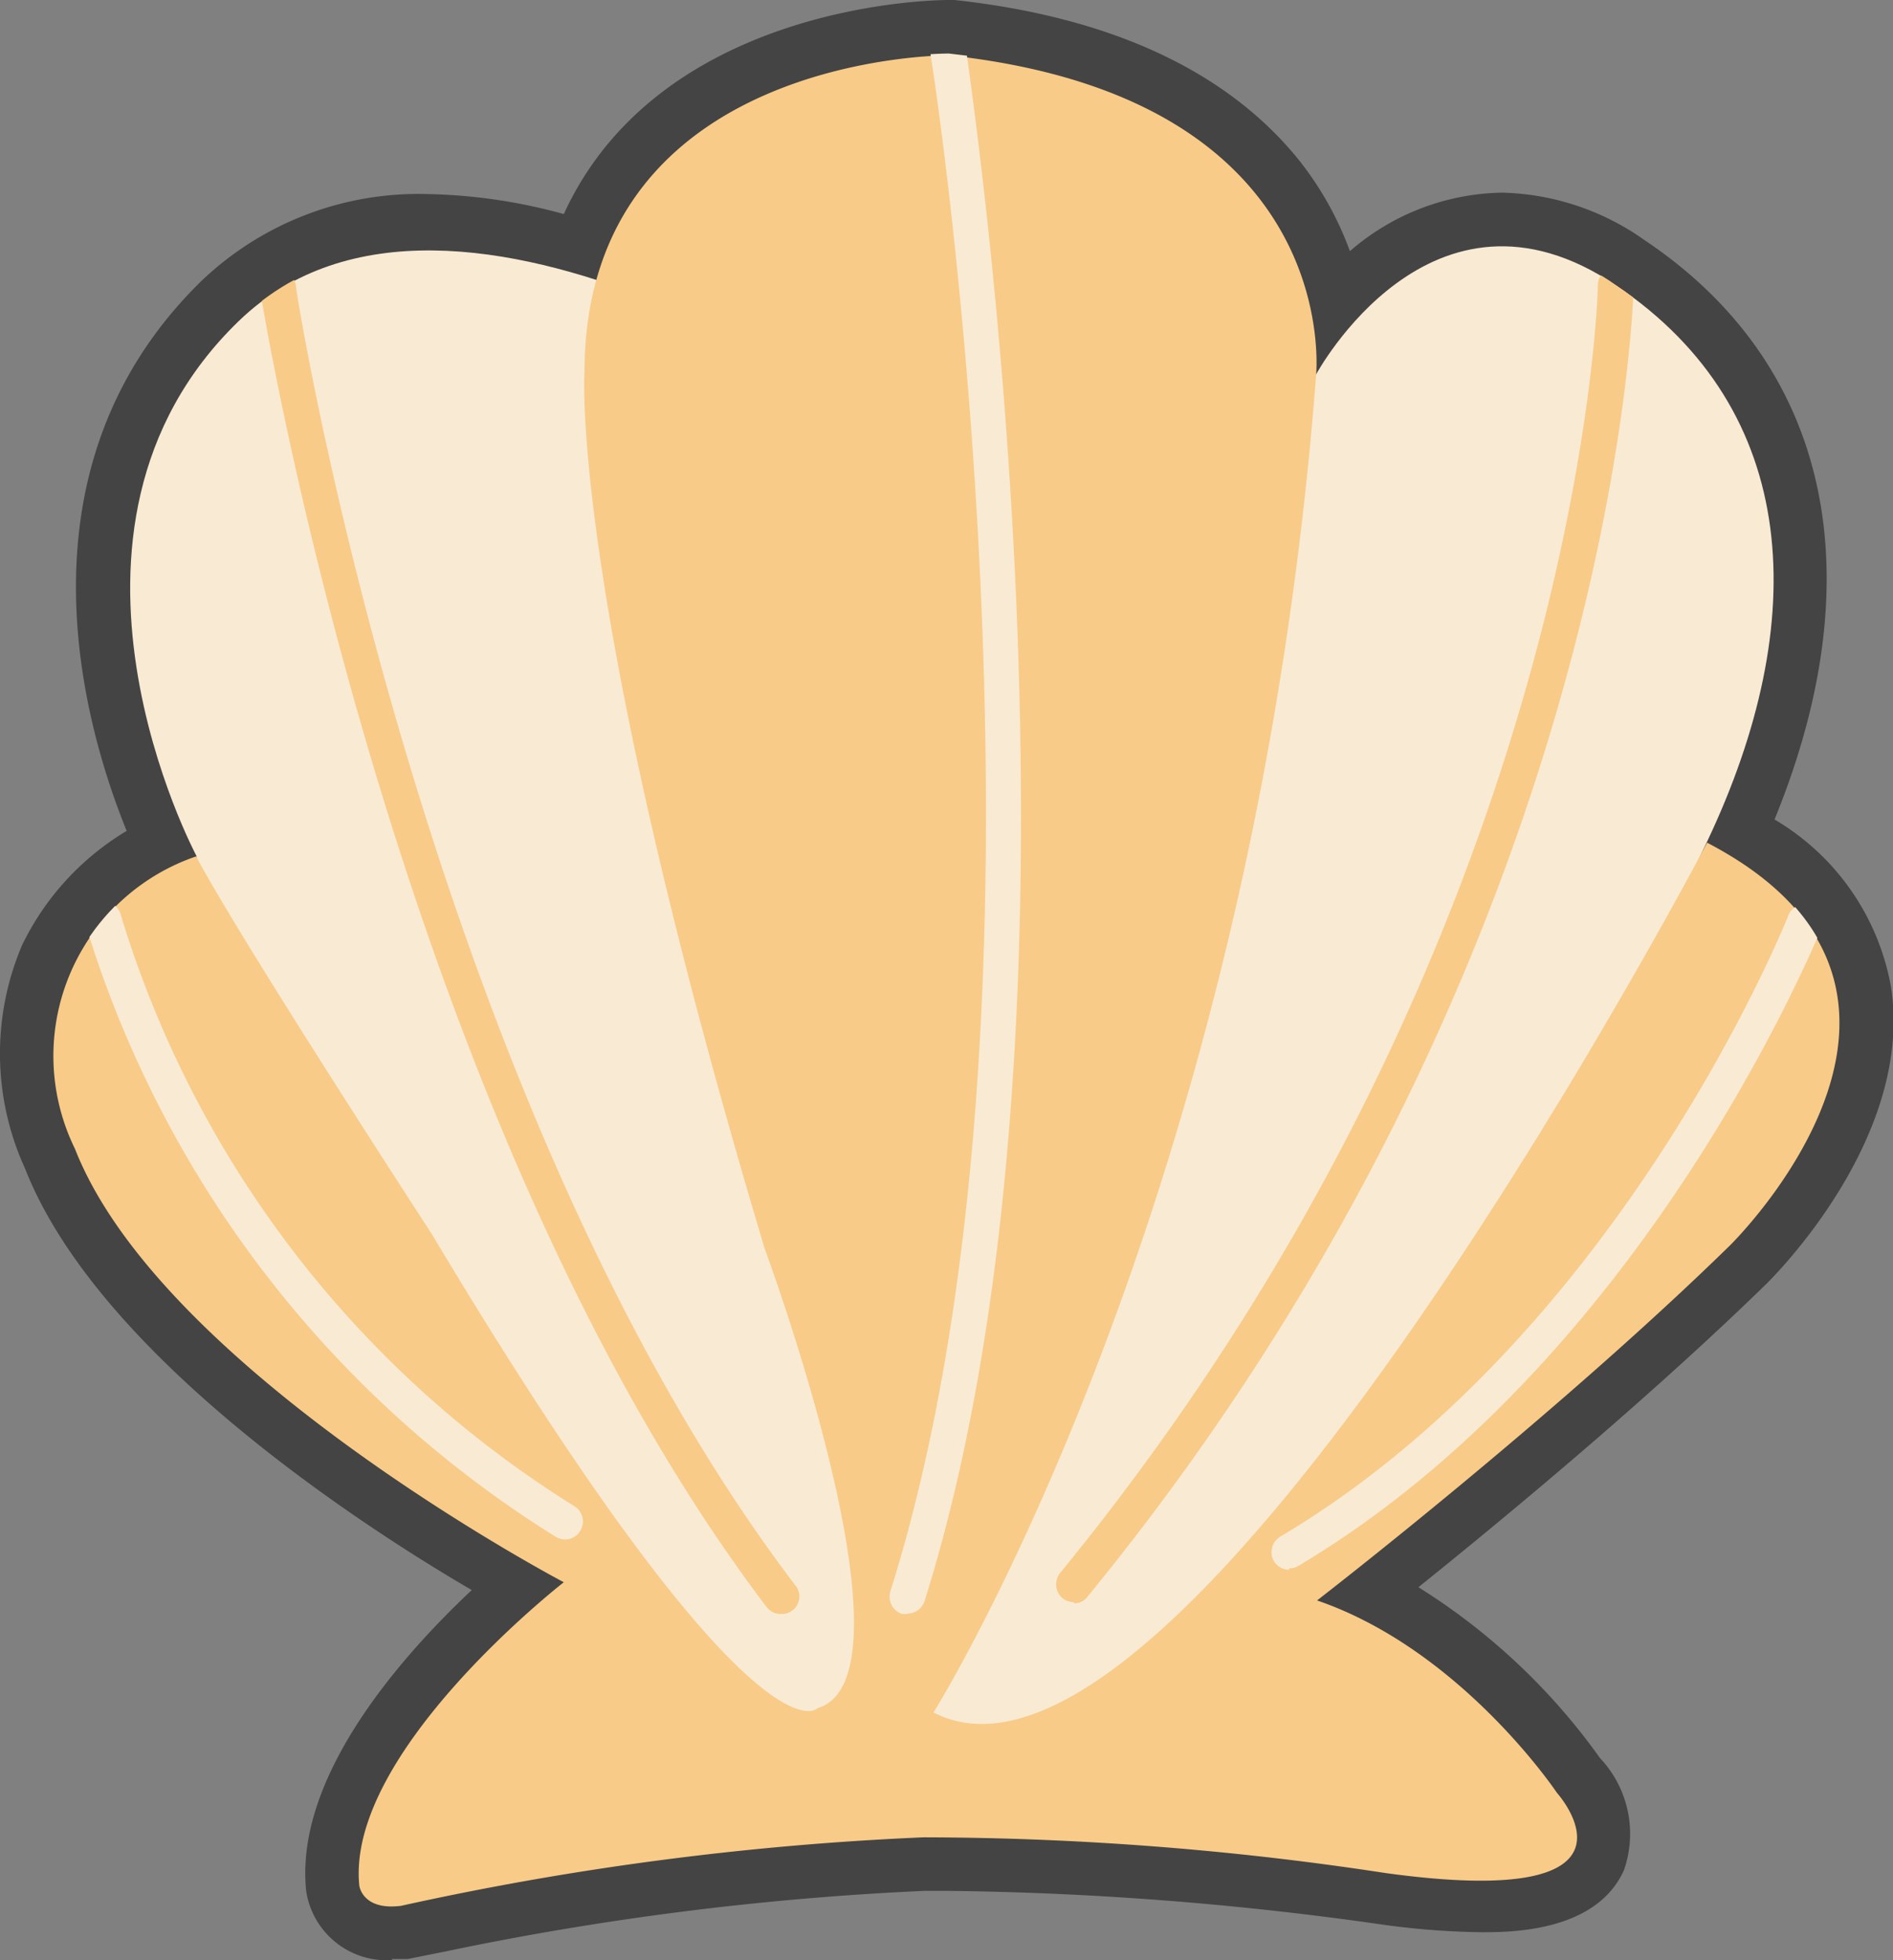 <svg xmlns="http://www.w3.org/2000/svg" xmlns:xlink="http://www.w3.org/1999/xlink" viewBox="0 0 53.05 54.94"><rect x="0" y="0" width="53.05" height="54.94" fill="#808080" stroke="none"/><defs><style>.cls-1{fill:none;}.cls-2{fill:#444;}.cls-3{fill:#f9ead3;}.cls-4{fill:#f8cb88;}.cls-5{clip-path:url(#clip-path);}.cls-6{clip-path:url(#clip-path-2);}</style><clipPath id="clip-path"><path class="cls-1" d="M36.88,10.5,29.06,28.58,25.21,12.13S12.77,3,6.69,9,5.51,24,5.51,24l.15,6.89,9.4,11.19,5.71,8.14,11.33-1,7.56-9s5.26-10.44,8.18-16.62S50.47,11.46,45.29,8A5.73,5.73,0,0,0,42.1,6.9c-3.29,0-5.22,3.6-5.22,3.6"/></clipPath><clipPath id="clip-path-2"><path class="cls-1" d="M26.58,1.5c-.24,0-10.2.05-10.2,8.89,0,0-.43,6.26,5.05,24.56,0,0,4.45,12,1.48,12.88,0,0-1.7,1.94-10.81-13.29,0,0-5.33-8.19-6.59-10.56A5.91,5.91,0,0,0,2.1,32.2c2.44,6.23,13.7,12.15,13.7,12.15s-6.12,4.76-5.73,8.51c0,0,.09.7,1.17.56A84.67,84.67,0,0,1,25.88,51.5a87.12,87.12,0,0,1,12.94.94c7.81,1.09,4.81-2.25,4.81-2.25s-2.67-4-6.72-5.38c0,0,6.63-5.12,11.56-9.94,0,0,7.33-7.15-.63-11.29,0,0-14.69,28-21.68,24.36,0,0,8.94-14.22,10.72-37.44,0,0,.86-7.79-10.29-9Z"/></clipPath></defs><title>Scallop</title><g id="레이어_2" data-name="레이어 2"><g id="레이어_1-2" data-name="레이어 1"><path class="cls-2" d="M11,54.94A2.28,2.28,0,0,1,8.58,53c-.33-3.18,2.64-6.55,4.64-8.43C9.78,42.56,2.7,37.85.7,32.75a7.75,7.75,0,0,1-.08-6.26,7.57,7.57,0,0,1,2.93-3.2c-1.22-3-3.27-10.18,2.1-15.42A8.81,8.81,0,0,1,12,5.44,15.38,15.38,0,0,1,15.8,6C18.52.07,26.23,0,26.58,0h.17c4.4.48,7.63,2,9.63,4.46a9.14,9.14,0,0,1,1.45,2.58A6.66,6.66,0,0,1,42.1,5.4a7.18,7.18,0,0,1,4,1.34c5.16,3.46,6.45,9.33,3.63,16.23A6.84,6.84,0,0,1,53,27.7c.62,4.21-3.3,8.08-3.46,8.25-3.36,3.28-7.44,6.65-9.79,8.54a17.86,17.86,0,0,1,5.09,4.79,3.09,3.09,0,0,1,.67,3.14c-.78,1.74-3.19,1.74-4,1.74a21.9,21.9,0,0,1-2.88-.23A92.58,92.58,0,0,0,26.5,53h-.58a83.81,83.81,0,0,0-13.44,1.7l-1.05.21-.46,0"/><path class="cls-3" d="M5.51,24S.62,14.87,6.69,9s18.52,3.18,18.52,3.18l3.85,16.44L36.88,10.5S40.1,4.5,45.29,8s5.48,9.41,2.55,15.59S39.66,40.2,39.66,40.2l-7.56,9-11.33,1-5.71-8.14L5.66,30.87Z"/><path class="cls-4" d="M5.51,24A5.91,5.91,0,0,0,2.1,32.2c2.44,6.23,13.7,12.15,13.7,12.15s-6.12,4.76-5.73,8.51c0,0,.09.7,1.17.56A84.45,84.45,0,0,1,25.88,51.5a86.46,86.46,0,0,1,12.94,1c7.81,1.08,4.81-2.25,4.81-2.25s-2.67-4-6.72-5.39c0,0,6.63-5.12,11.56-9.94,0,0,7.33-7.15-.63-11.3,0,0-14.68,28-21.68,24.38,0,0,8.94-14.23,10.72-37.45,0,0,.86-7.79-10.29-9,0,0-10.21-.05-10.21,8.89,0,0-.43,6.26,5.05,24.56,0,0,4.45,12,1.48,12.88,0,0-1.7,1.94-10.81-13.29,0,0-5.33-8.19-6.59-10.56"/><g class="cls-5"><path class="cls-4" d="M21.88,45.24a.49.49,0,0,1-.4-.2C11,31.21,7.33,8.38,7.29,8.15a.5.5,0,1,1,1-.15c0,.23,3.64,22.81,14,36.44a.49.49,0,0,1-.39.8"/><path class="cls-4" d="M30.1,44.91a.54.54,0,0,1-.32-.11.51.51,0,0,1-.07-.71C44.36,26.17,44.78,8.15,44.78,8a.48.48,0,0,1,.51-.49.5.5,0,0,1,.49.51c0,.18-.41,18.53-15.3,36.73a.46.46,0,0,1-.38.19"/></g><g class="cls-6"><path class="cls-3" d="M25.43,45.24l-.15,0a.51.51,0,0,1-.33-.63c5.24-16.63,1.19-42.75,1.14-43A.51.51,0,0,1,26.51,1a.49.49,0,0,1,.57.41c0,.27,4.13,26.61-1.17,43.47a.51.51,0,0,1-.48.35"/><path class="cls-3" d="M15.84,43.15a.48.48,0,0,1-.26-.07A30.71,30.71,0,0,1,2.39,25.89a.5.5,0,1,1,1-.23A29.64,29.64,0,0,0,16.1,42.22a.5.5,0,0,1,.16.69.49.49,0,0,1-.42.24"/><path class="cls-3" d="M36.13,44a.5.5,0,0,1-.43-.24.51.51,0,0,1,.18-.69c9.58-5.69,14.2-17.32,14.25-17.44a.5.5,0,0,1,.93.36C51,26.07,46.27,38,36.39,43.89a.48.48,0,0,1-.26.07"/></g></g></g></svg>